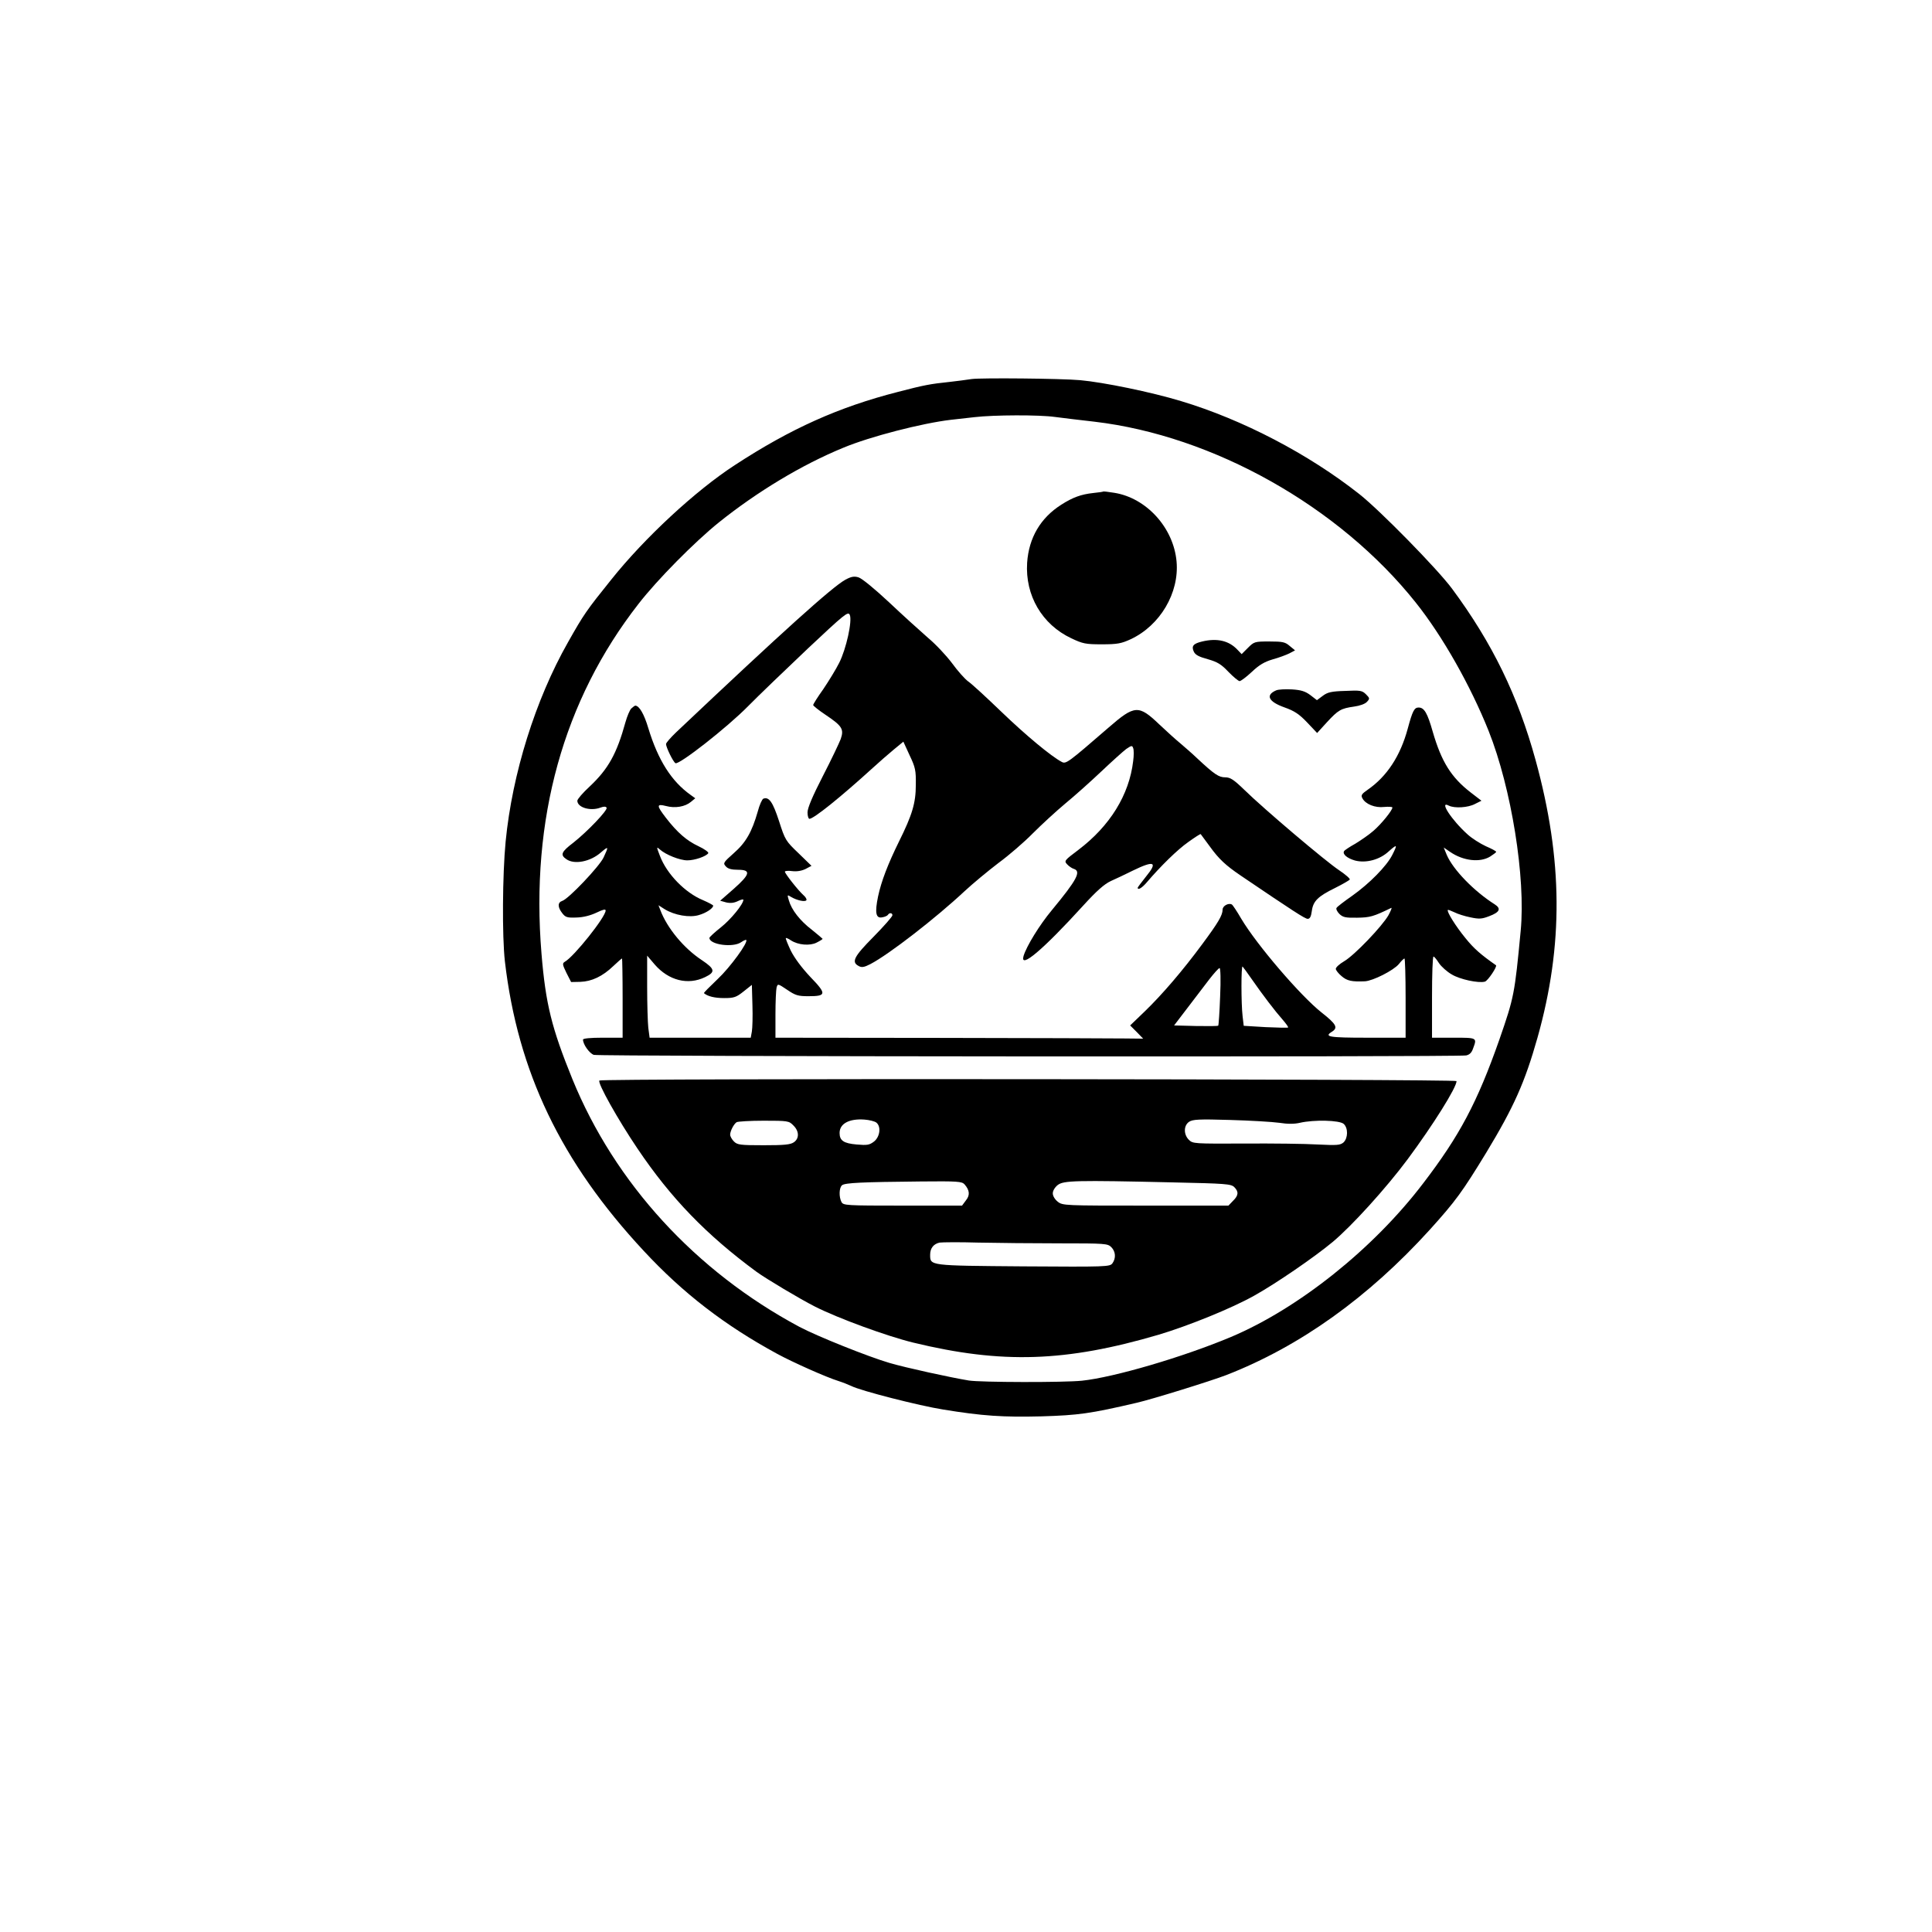 <?xml version="1.0" standalone="no"?>
<!DOCTYPE svg PUBLIC "-//W3C//DTD SVG 20010904//EN"
 "http://www.w3.org/TR/2001/REC-SVG-20010904/DTD/svg10.dtd">
<svg version="1.0" xmlns="http://www.w3.org/2000/svg"
 width="1024pt" height="1024pt" viewBox="0 0 1024 1024"
 preserveAspectRatio="xMidYMid meet">
<g transform="translate(0,1024) scale(0.1,-0.1)"
fill="#000000" stroke="none">
<path d="M5150 8231 c-30 -5 -82 -11 -115 -15 -105 -11 -137 -17 -275 -53
-313 -80 -568 -194 -865 -388 -208 -135 -479 -386 -656 -608 -131 -163 -145
-183 -229 -332 -172 -303 -295 -696 -330 -1055 -17 -176 -19 -502 -4 -635 68
-585 297 -1064 737 -1536 208 -224 429 -394 707 -545 81 -44 260 -124 325
-144 22 -7 52 -19 67 -26 48 -25 361 -105 488 -125 208 -34 316 -41 520 -36
195 6 257 14 505 72 79 18 392 115 475 147 390 152 752 411 1078 770 138 153
172 200 299 408 147 243 205 373 272 610 138 490 135 943 -10 1471 -94 342
-229 620 -443 909 -78 105 -381 414 -491 501 -270 213 -619 395 -945 493 -158
48 -412 100 -535 111 -98 9 -525 13 -575 6z m442 -201 c40 -5 134 -17 208 -25
631 -74 1299 -450 1704 -959 142 -178 290 -440 386 -680 121 -304 197 -779
170 -1059 -32 -337 -35 -352 -113 -577 -117 -333 -211 -510 -404 -762 -265
-348 -661 -663 -1018 -814 -255 -107 -620 -214 -790 -232 -95 -10 -538 -9
-600 1 -97 16 -331 67 -420 93 -110 32 -383 141 -479 192 -549 294 -977 761
-1202 1312 -110 271 -142 398 -164 666 -59 712 116 1343 514 1853 99 128 298
329 426 432 202 162 440 306 660 396 141 59 417 130 570 148 30 3 87 10 125
14 102 12 343 13 427 1z"/>
<path d="M5848 7635 c-2 -2 -25 -5 -53 -8 -65 -7 -109 -23 -170 -62 -110 -70
-172 -175 -181 -308 -11 -173 79 -327 234 -400 61 -29 76 -32 162 -32 82 0
103 4 153 27 156 73 258 246 243 412 -16 179 -160 337 -330 364 -31 5 -57 8
-58 7z"/>
<path d="M4480 7167 c-70 -39 -327 -270 -897 -809 -29 -28 -53 -55 -53 -62 1
-18 37 -93 50 -101 18 -11 274 189 385 302 55 56 197 192 315 304 197 185 215
200 224 180 14 -32 -19 -181 -56 -254 -17 -34 -55 -96 -84 -139 -30 -42 -54
-80 -54 -85 0 -4 30 -28 66 -52 88 -59 98 -76 80 -128 -8 -21 -50 -110 -95
-197 -55 -107 -81 -169 -81 -192 0 -19 5 -34 10 -34 23 0 168 117 336 270 33
30 83 74 111 97 l51 42 33 -72 c31 -65 34 -81 33 -157 0 -96 -19 -159 -89
-300 -59 -120 -94 -211 -111 -291 -18 -87 -12 -118 22 -111 13 2 27 8 30 13 8
13 24 11 24 -2 0 -7 -45 -58 -100 -114 -104 -105 -119 -134 -79 -155 16 -9 29
-7 62 10 98 51 346 243 500 387 43 40 124 107 179 149 56 41 138 112 182 157
45 45 122 116 171 157 50 41 136 118 192 171 56 53 116 107 132 119 28 19 32
20 37 5 4 -9 4 -40 0 -69 -21 -179 -123 -344 -291 -471 -73 -55 -76 -58 -59
-76 9 -10 25 -21 35 -24 41 -13 18 -57 -116 -219 -65 -78 -134 -190 -150 -243
-21 -72 103 33 317 268 70 77 111 113 145 129 27 12 80 37 118 56 113 55 133
46 69 -32 -24 -30 -44 -57 -44 -59 0 -15 23 -1 47 27 75 88 164 175 221 215
35 25 64 44 66 42 2 -2 23 -32 48 -65 48 -67 85 -101 163 -154 279 -189 342
-230 356 -230 12 0 18 12 22 42 7 52 32 77 124 122 40 20 74 40 77 44 3 5 -23
27 -57 50 -71 47 -399 325 -501 425 -57 55 -75 67 -102 67 -34 0 -57 15 -149
101 -27 26 -68 61 -90 80 -22 18 -72 63 -111 100 -109 104 -130 103 -268 -17
-215 -186 -226 -195 -249 -182 -55 29 -188 139 -319 265 -79 76 -158 149 -176
161 -18 13 -57 57 -86 97 -30 40 -87 101 -128 135 -40 35 -133 119 -205 187
-76 71 -145 128 -163 133 -23 7 -39 4 -70 -13z"/>
<path d="M6372 6840 c-47 -11 -58 -24 -45 -53 8 -18 27 -28 75 -41 52 -15 71
-27 109 -67 26 -27 53 -49 59 -49 7 0 36 22 65 49 38 36 66 53 110 66 33 9 73
24 89 32 l30 16 -28 23 c-24 21 -37 24 -108 24 -78 0 -81 -1 -114 -34 l-33
-33 -22 23 c-45 48 -107 63 -187 44z"/>
<path d="M6764 6581 c-58 -25 -41 -60 43 -90 54 -19 79 -36 121 -80 l53 -56
52 57 c60 65 74 73 144 83 30 4 58 14 68 25 16 17 15 20 -5 40 -20 20 -30 22
-110 18 -73 -2 -94 -7 -119 -26 l-31 -23 -35 27 c-27 20 -49 27 -97 30 -35 2
-73 0 -84 -5z"/>
<path d="M3346 6485 c-8 -8 -22 -41 -31 -73 -46 -167 -91 -248 -190 -341 -36
-33 -65 -67 -65 -75 0 -36 70 -57 124 -36 16 6 27 6 31 -1 8 -12 -103 -128
-177 -186 -63 -48 -70 -64 -36 -87 42 -30 128 -13 183 36 41 35 42 33 14 -27
-22 -47 -186 -220 -219 -230 -25 -8 -25 -33 0 -65 17 -22 26 -25 76 -23 37 1
74 11 106 26 33 16 48 20 48 11 0 -34 -168 -245 -217 -272 -13 -8 -12 -15 9
-58 l25 -49 49 1 c60 2 118 29 175 84 23 22 44 40 46 40 1 0 3 -94 3 -210 l0
-210 -105 0 c-67 0 -105 -4 -105 -10 0 -25 33 -72 57 -81 24 -9 4567 -12 4624
-3 18 4 29 14 37 38 21 56 21 56 -103 56 l-115 0 0 215 c0 118 3 215 8 215 4
0 17 -16 29 -35 12 -18 43 -46 68 -60 43 -26 141 -47 175 -38 16 4 67 81 59
87 -80 56 -117 88 -162 144 -51 62 -101 142 -93 149 1 2 17 -4 34 -12 17 -9
55 -21 85 -27 47 -10 61 -9 100 6 56 21 65 40 29 63 -109 69 -220 183 -254
262 l-16 39 35 -24 c69 -47 157 -57 211 -24 17 11 32 22 32 25 0 4 -25 17 -55
30 -30 14 -73 41 -96 62 -85 76 -154 182 -100 153 30 -15 102 -11 139 9 l34
17 -56 43 c-105 81 -156 164 -202 322 -28 99 -45 129 -75 129 -23 0 -32 -17
-58 -113 -39 -144 -110 -252 -211 -322 -33 -23 -38 -30 -29 -46 16 -31 67 -52
116 -46 23 2 43 1 43 -3 0 -15 -59 -88 -101 -124 -24 -21 -68 -51 -96 -68 -29
-16 -56 -34 -59 -39 -10 -16 16 -38 58 -50 58 -15 131 4 179 49 45 40 47 37
18 -20 -30 -59 -121 -151 -211 -215 -43 -30 -81 -59 -84 -65 -4 -5 3 -20 15
-32 19 -18 32 -21 94 -20 69 1 86 6 181 52 5 3 -2 -15 -15 -39 -33 -58 -180
-212 -235 -244 -24 -14 -44 -32 -44 -40 0 -7 14 -25 31 -39 29 -25 54 -30 124
-27 43 3 150 57 179 91 13 17 27 30 30 30 3 0 6 -94 6 -210 l0 -210 -205 0
c-203 0 -229 5 -185 32 33 21 23 40 -56 102 -111 88 -343 358 -426 498 -22 38
-44 71 -49 74 -17 10 -49 -7 -49 -27 0 -30 -24 -70 -107 -182 -104 -141 -213
-268 -305 -357 l-78 -75 35 -35 34 -35 -97 1 c-53 1 -492 2 -974 3 l-878 1 0
123 c0 67 3 132 6 143 6 21 7 21 56 -12 44 -30 58 -34 113 -34 96 0 97 12 10
102 -46 49 -84 100 -104 140 -16 34 -28 64 -26 66 2 2 14 -3 27 -12 38 -25
101 -30 136 -12 18 9 32 18 32 20 0 1 -26 23 -57 48 -63 48 -108 106 -122 156
-9 30 -9 31 12 18 30 -18 75 -28 81 -17 3 4 -4 17 -16 27 -28 25 -98 114 -98
124 0 4 17 6 38 3 25 -3 50 1 71 11 l32 17 -69 67 c-68 65 -71 70 -103 170
-33 101 -53 130 -83 119 -7 -3 -21 -34 -30 -69 -31 -108 -63 -164 -127 -220
-55 -49 -58 -53 -42 -70 11 -13 31 -18 65 -18 70 0 64 -24 -23 -101 l-72 -63
32 -9 c23 -5 41 -3 62 7 16 8 29 11 29 7 0 -23 -66 -104 -119 -146 -33 -26
-61 -52 -61 -56 0 -36 125 -53 168 -23 13 9 25 14 27 12 12 -12 -85 -145 -151
-207 -42 -40 -75 -73 -73 -75 20 -17 57 -26 107 -26 52 0 64 4 103 35 l44 35
3 -108 c2 -59 0 -122 -3 -139 l-6 -33 -268 0 -268 0 -7 53 c-3 28 -6 126 -6
217 l0 165 40 -47 c74 -85 176 -111 267 -67 56 27 53 43 -17 90 -96 63 -184
170 -220 265 l-10 26 33 -21 c52 -32 132 -46 181 -31 39 11 76 36 76 50 0 3
-24 16 -54 29 -95 39 -192 139 -228 234 -19 49 -19 51 -1 35 31 -28 106 -58
146 -58 39 0 100 21 111 38 3 5 -20 22 -52 37 -62 29 -112 72 -173 151 -50 65
-50 75 1 62 48 -13 101 -4 132 22 l23 19 -25 18 c-101 72 -172 183 -224 354
-22 74 -48 119 -69 119 -3 0 -12 -7 -21 -15z m3288 -1434 c59 -85 124 -170
163 -214 19 -22 33 -41 30 -43 -2 -2 -56 -1 -119 2 l-116 7 -6 51 c-8 68 -8
271 0 263 4 -4 25 -33 48 -66z m-167 -92 c-3 -83 -8 -153 -10 -155 -2 -3 -56
-3 -119 -2 l-115 3 71 93 c39 51 91 119 116 152 25 32 49 59 54 59 5 1 7 -63
3 -150z"/>
<path d="M3177 4513 c-12 -11 98 -207 202 -361 177 -263 366 -458 631 -653 51
-37 230 -144 311 -185 123 -62 380 -156 519 -190 470 -114 809 -103 1302 42
157 47 387 140 506 207 115 64 319 204 415 284 102 85 285 287 398 439 135
182 259 380 259 414 0 11 -4532 15 -4543 3z m1468 -223 c26 -21 19 -75 -12
-100 -25 -19 -36 -21 -93 -16 -69 6 -90 21 -90 61 0 49 50 77 132 71 26 -2 54
-9 63 -16z m2135 -1 c44 -7 80 -7 110 0 74 17 210 14 232 -6 24 -22 23 -75 -1
-98 -18 -15 -33 -16 -138 -11 -65 4 -240 6 -389 5 -265 -1 -272 -1 -293 20
-28 28 -28 75 1 95 19 13 51 15 218 10 107 -3 224 -10 260 -15z m-2575 -14
c31 -30 32 -69 3 -89 -18 -13 -52 -16 -160 -16 -125 0 -140 2 -158 20 -11 11
-20 27 -20 36 0 19 19 56 34 66 6 4 71 8 144 8 128 0 134 -1 157 -25z m907
-312 c28 -32 30 -58 7 -86 l-20 -27 -314 0 c-301 0 -315 1 -325 19 -14 27 -13
76 3 89 15 13 107 17 418 20 195 2 217 0 231 -15z m1108 10 c276 -6 305 -8
322 -25 24 -24 23 -44 -7 -73 l-24 -25 -439 0 c-429 0 -440 0 -466 21 -15 12
-26 30 -26 44 0 14 11 32 26 44 31 24 92 26 614 14z m-603 -323 c240 0 254 -1
273 -20 23 -23 26 -58 6 -86 -14 -18 -29 -19 -473 -16 -501 4 -493 3 -493 62
0 34 18 57 50 64 14 2 106 3 204 0 99 -2 293 -4 433 -4z"/>
</g>
</svg>
